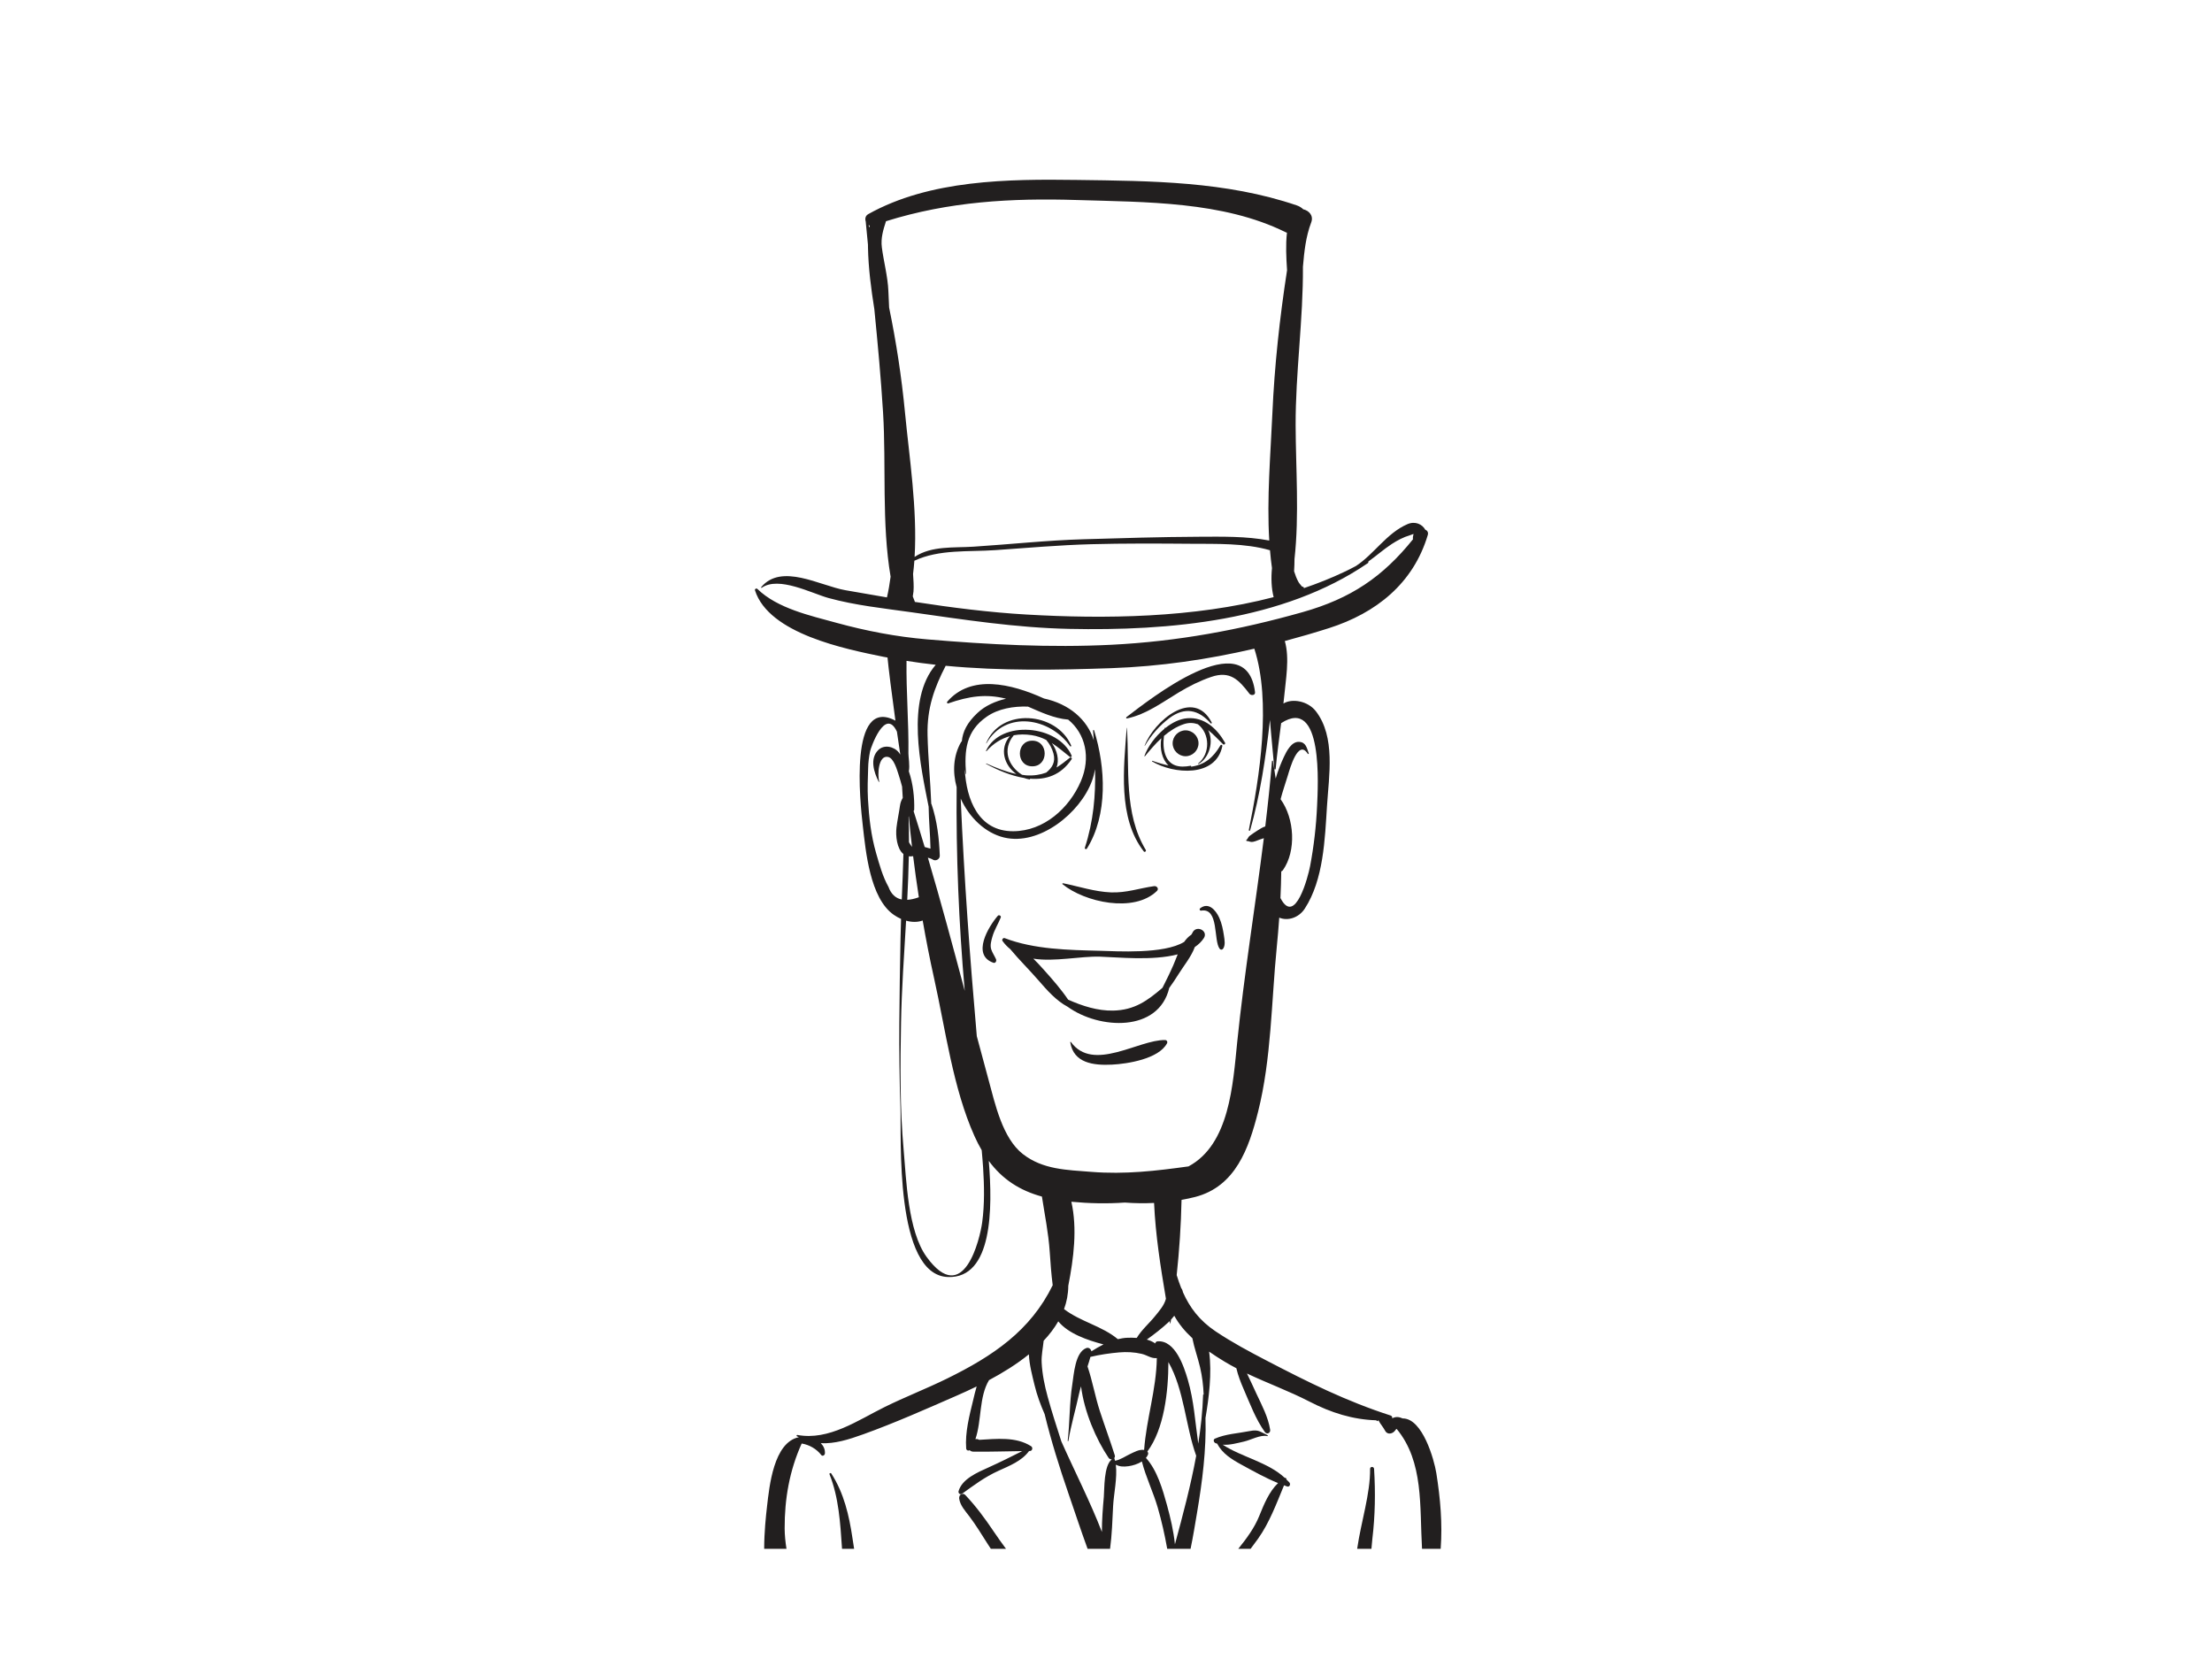 <?xml version="1.0" encoding="utf-8"?>
<!-- Generator: Adobe Illustrator 17.0.0, SVG Export Plug-In . SVG Version: 6.00 Build 0)  -->
<!DOCTYPE svg PUBLIC "-//W3C//DTD SVG 1.1//EN" "http://www.w3.org/Graphics/SVG/1.1/DTD/svg11.dtd">
<svg version="1.1" id="Layer_1" xmlns="http://www.w3.org/2000/svg" xmlns:xlink="http://www.w3.org/1999/xlink" x="0px" y="0px"
	 width="800px" height="600px" viewBox="0 0 800 600" enable-background="new 0 0 800 600" xml:space="preserve">
<g>
	<path fill="#221F1F" d="M283.782,552.816c-0.044-10.756,1.753-21.01,6.161-30.747c2.781,0.458,5.371,1.952,7.088,4.167
		c0.454,0.584,1.261,0.038,1.307-0.542c0.118-1.46-0.489-2.74-1.485-3.748c5.045,0.269,10.054-1.306,15.439-3.244
		c11.359-4.088,22.608-9.096,33.677-13.933c2.292-1.001,4.739-2.115,7.252-3.343c-0.517,1.697-0.892,3.419-1.258,4.919
		c-1.373,5.615-2.975,11.721-2.532,17.501c0.052,0.685,0.744,0.952,1.242,0.622c0.336,0.332,0.796,0.556,1.417,0.543
		c5.876,0.085,11.752-0.152,17.626-0.204c-4.08,2.058-8.154,4.077-12.332,5.965c-3.817,1.724-9.491,4.107-10.716,8.56
		c-0.18,0.656,0.604,1.382,1.22,0.939c4.432-3.184,8.187-6.047,13.234-8.344c3.951-1.799,8.422-3.529,11.047-7.14
		c0.085,0.001,0.167-0.001,0.249-0.001c0.963,0.003,1.247-1.259,0.476-1.753c-5.48-3.5-12.477-2.65-18.783-2.297
		c-0.063-0.034-0.126-0.068-0.188-0.101c-0.353-0.19-0.766-0.237-1.151-0.17c2.305-6.739,1.242-15.209,4.917-21.319
		c4.971-2.649,9.991-5.749,14.419-9.334c0.161,3.853,1.271,7.9,2.04,11.105c0.872,3.64,2.171,7.13,3.661,10.545
		c2.352,9.655,5.316,19.129,8.595,28.643c2.237,6.496,4.476,13.306,6.932,20.036h8.132c0.689-5.12,0.842-10.381,1.102-15.489
		c0.219-4.293,1.578-10.245,0.976-14.923c1.354,0.677,2.699,0.811,4.599,0.539c1.515-0.217,3.363-0.766,4.826-1.708
		c1.417,5.615,4.11,11.065,5.721,16.624c1.438,4.957,2.551,9.926,3.44,14.957h8.452c0.913-4.402,1.624-8.828,2.338-13.051
		c1.884-11.136,3.399-22.822,3.055-34.238c1.219-7.279,2.39-16.18,1.304-24.028c1.769,1.24,3.661,2.457,5.663,3.666
		c1.376,0.83,2.778,1.601,4.198,2.343c0.601,2.605,1.567,5.104,2.65,7.591c2.264,5.193,4.35,10.863,7.656,15.482
		c0.717,0.997,2.106,0.375,1.92-0.809c-0.722-4.617-3.003-8.85-4.966-13.05c-1.132-2.42-2.226-4.889-3.418-7.302
		c7.449,3.527,15.253,6.362,22.573,10.142c7.889,4.076,15.687,6.519,24.252,6.783c0.003,0.029,0.003,0.056,0.005,0.085
		c0.058,0.278,0.481,0.267,0.547,0c0.005-0.02,0.024-0.037,0.033-0.056c0.049,0.001,0.096,0.007,0.145,0.007
		c0.687,1.314,1.712,2.417,2.42,3.771c0.779,1.488,2.644,1.12,3.5,0c0.35-0.459,0.484-0.655,0.648-0.708
		c9.863,11.855,8.288,28.14,9.185,43.373h6.743c0.684-9.102-0.126-18.323-1.575-27.392c-0.763-4.78-4.963-19.822-12.16-19.76
		c-0.64-0.268-1.307-0.502-2.001-0.502c-0.697,0.001-1.274,0.195-1.807,0.461c0.101-0.398-0.046-0.85-0.555-1.014
		c-16.029-5.154-29.958-12.113-44.814-19.842c-6.322-3.288-12.548-6.612-18.474-10.581c-5.879-3.936-9.368-8.66-11.788-14.08
		c-0.104-0.577-0.32-1.117-0.67-1.601c-0.604-1.509-1.138-3.071-1.63-4.68c0.96-9.01,1.569-18.04,1.755-27.202
		c1.66-0.302,3.311-0.637,4.93-1.056c14.621-3.78,19.434-17.656,22.742-30.787c4.84-19.202,4.807-39.971,6.771-59.602
		c0.355-3.547,0.643-7.086,0.894-10.625c3.027,1.279,7.041,0.114,9.245-3.285c6.787-10.465,7.26-25.065,8.026-37.131
		c0.697-10.986,3.125-24.89-3.99-34.191c-2.896-3.783-8.646-4.777-11.769-2.833c0.071-0.704,0.161-1.406,0.227-2.111
		c0.585-6.403,2.086-14.208,0.274-20.493c5.324-1.431,10.634-2.964,15.933-4.651c17.03-5.421,30.527-16.129,35.769-33.683
		c0.295-0.991-0.202-1.676-0.913-1.94c-1.061-1.932-3.61-3.211-6.442-1.991c-7.517,3.238-12.07,10.86-18.654,15.149
		c-1.299,0.678-2.592,1.363-3.919,1.995c-0.126,0.046-0.246,0.107-0.374,0.15c-0.011,0.004,0.008,0.01,0.003,0.016
		c-4.676,2.21-9.518,4.143-14.492,5.826c-0.033-0.171-0.06-0.376-0.23-0.446c-0.213-0.087-0.35-0.123-0.484-0.149
		c-0.375-0.517-0.902-1.004-1.236-1.592c-0.708-1.24-1.181-2.572-1.608-3.925c0.115-1.545,0.131-3.076,0.153-4.442
		c1.753-15.946,0.454-32.861,0.405-48.376c-0.057-18.821,2.764-38.27,2.641-57.304c0.468-5.427,1.025-10.86,2.992-16.022
		c0.941-2.475-0.809-4.292-2.899-4.765c-0.577-0.575-1.326-1.065-2.305-1.399c-25.668-8.728-52.619-8.842-79.452-9.209
		c-24.892-0.342-53.234-0.105-75.558,12.37c0.003,0.004,0.006,0.007,0.008,0.011c-0.995,0.513-1.238,1.649-0.913,2.64
		c0.257,2.788,0.539,5.573,0.809,8.359c0.003,0.347,0.008,0.694,0.014,1.042c0.142,7.391,1.105,14.855,2.297,22.33
		c1.231,12.432,2.385,24.874,3.156,37.377c1.162,18.893-0.55,40.159,2.729,59.36c-0.336,2.518-0.755,5.029-1.326,7.49
		c-5.059-0.846-10.087-1.724-15.064-2.607c-9.191-1.631-23.049-9.881-30.415-1.106c-0.104,0.125,0.036,0.347,0.186,0.241
		c6.136-4.337,18.121,2.04,24.156,3.694c9.729,2.665,19.918,3.731,29.882,5.135c19.1,2.692,37.719,5.608,57.07,6.029
		c36.171,0.786,77.565-2.859,108.087-23.76c0.235-0.16,0.257-0.398,0.2-0.608c2.857-2.008,5.523-4.402,8.471-6.325
		c2.012-1.313,4.216-2.49,6.53-3.157c1.674-0.482,1.397-0.947,1.143,0.486c-0.063,0.358-0.044,0.664,0.008,0.96
		c-10.943,13.589-22.425,21.409-39.912,26.346c-22.871,6.46-45.277,10.6-69.088,11.801c-22.182,1.118-44.601-0.082-66.709-1.951
		c-11.162-0.943-22.081-3.045-32.862-6.002c-9.508-2.607-21.329-5.208-28.526-12.227c-0.367-0.357-1.042-0.004-0.878,0.51
		c5.037,15.765,32.816,21.237,46.526,24.037c0.459,0.094,0.935,0.156,1.397,0.246c0.353,3.795,1.583,13.557,2.863,22.83
		c-16.937-8.979-12.737,29.83-11.799,37.998c1.056,9.177,2.557,26.203,11.189,32.218c0.864,0.603,1.756,1.099,2.652,1.493
		c-0.079,2.309-0.15,4.62-0.192,6.935c-0.375,20.448-0.785,40.921-0.03,61.365c0.377,10.189-2.27,60.577,17.2,61.217
		c16.111,0.529,16.177-24.727,14.744-42.002c4.922,6.668,11.167,10.692,19.223,12.908c1.014,6.635,2.365,13.168,2.817,19.938
		c0.276,4.102,0.566,8.128,1.077,12.12c-8.039,16.435-21.523,25.577-38.326,33.818c-7.375,3.616-15.048,6.587-22.417,10.217
		c-9.617,4.74-20.207,12.239-31.566,10.12c-0.281-0.052-0.479,0.328-0.202,0.48c0.243,0.134,0.481,0.208,0.725,0.33
		c-9.163,1.851-10.692,17.827-11.528,25.023c-0.402,3.441-1.025,9.26-1.034,15.339h8.067
		C284.058,557.688,283.793,555.238,283.782,552.816z M314.386,82.317c-0.085-0.294-0.167-0.589-0.251-0.884
		c0.134,0.075,0.279,0.126,0.429,0.165C314.498,81.834,314.44,82.075,314.386,82.317z M371.229,222.255
		c-13.336-0.773-26.918-2.484-40.374-4.569c-0.022-0.067-0.003-0.126-0.033-0.195c-0.243-0.58-0.473-1.199-0.705-1.807
		c0.098-0.752,0.246-1.58,0.262-1.77c0.156-2.074-0.027-4.236-0.158-6.34c0.194-1.578,0.355-3.168,0.47-4.777
		c9.032-4.207,19.524-3.158,29.256-3.834c11.558-0.802,23.09-1.828,34.678-2.141c11.988-0.325,24.016-0.254,36.004-0.159
		c9.223,0.074,19.587-0.29,28.678,2.344c0.183,2.166,0.421,4.313,0.719,6.44c-0.353,3.592-0.216,7.336,0.604,10.515
		C431.652,223.519,399.497,223.894,371.229,222.255z M460.164,149.679c-0.643,14.556-2.04,30.511-1.118,45.813
		c-8.414-1.604-17.044-1.404-25.643-1.367c-13.817,0.06-27.697,0.503-41.509,0.904c-13.295,0.384-26.538,1.836-39.805,2.687
		c-7.186,0.462-15.157-0.384-21.312,3.7c1.031-17.344-1.936-36.149-3.475-52.207c-1.244-12.991-3.177-25.547-5.742-37.98
		c-0.093-1.982-0.186-3.969-0.268-5.961c-0.211-5.213-1.69-10.651-2.357-15.765c-0.445-3.411,0.514-6.43,1.501-9.492
		c22.682-7.107,45.219-8.417,69.113-7.667c24.785,0.777,52.709,0.429,75.372,11.623c0.178,0.088,0.344,0.129,0.519,0.198
		c-0.487,4.487-0.26,9.025,0.044,13.567C462.816,114.949,460.932,132.315,460.164,149.679z M408.579,525.931
		c-1.239,0.571-3.528,2.104-5.319,2.372c-0.063-0.267-0.101-0.552-0.183-0.807c-0.019-0.063-0.093-0.077-0.158-0.089
		c0.262-0.262,0.399-0.643,0.249-1.114c-1.692-5.333-3.629-10.563-5.37-15.882c-1.734-5.298-2.682-10.94-4.482-16.217
		c0.386-1.146,0.728-2.3,1.05-3.454c3.421-0.82,7.101-1.341,10.391-1.627c2.682-0.232,5.518-0.098,8.127,0.521
		c2.147,0.51,3.35,1.727,5.499,1.549c-0.169,11.323-3.787,22.041-4.597,33.203C411.961,524.118,410.205,525.179,408.579,525.931z
		 M387.472,434.628c6.256,0.601,12.805,0.757,19.341,0.294c3.525,0.268,7.058,0.315,10.574,0.14
		c0.525,11.728,2.354,23.146,4.285,34.646c-0.003,0.016-0.005,0.031-0.011,0.048c-0.629,2.391-2.442,4.411-3.957,6.284
		c-2.135,2.642-4.851,4.933-6.584,7.836c-1.176-0.083-2.324-0.094-3.322-0.059c-1.214,0.044-2.376,0.245-3.514,0.511
		c-5.696-4.763-13.511-6.318-19.456-10.872c0.976-2.657,1.512-5.473,1.537-8.449C388.327,454.941,389.654,444.348,387.472,434.628z
		 M424.933,558.522c-0.503-4.84-1.627-9.659-2.896-14.258c-1.526-5.519-3.544-12.583-7.594-16.993
		c0.312-0.38,0.585-0.785,0.757-1.244c0.142-0.383,0.008-0.773-0.238-1.075c6.065-8.131,7.591-21.646,7.607-32.34
		c5.707,10.002,6.18,23.122,10.049,33.88C430.651,537.262,427.796,547.92,424.933,558.522z M431.236,483.986
		c0.681,3.529,1.958,6.977,2.781,10.486c0.777,3.311,1.165,6.605,1.302,9.911c-0.074-0.07-0.194-0.075-0.2,0.059
		c-0.183,5.932-0.828,11.817-1.753,17.668c-1.129-7.763-1.537-15.504-3.793-23.165c-1.403-4.761-4.534-14.322-10.957-13.838
		c-0.446,0.034-0.752,0.379-0.812,0.764c-0.878-0.627-1.911-1.087-3.049-1.397c2.77-1.958,5.461-4.076,7.908-6.334
		c0.115-0.105,0.235-0.23,0.356-0.35c0.044,0.268,0.09,0.533,0.134,0.801c0.014,0.083,0.156,0.085,0.17,0
		c0.068-0.437,0.115-0.872,0.18-1.308c0.388-0.423,0.79-0.902,1.192-1.429C426.311,478.801,428.523,481.477,431.236,483.986z
		 M338.418,240.428c-10.949,12.741-5.406,36.855-2.565,51.32c0.068,5.066,0.577,10.109,0.675,15.175
		c-0.697-0.211-1.403-0.402-2.105-0.595c-1.302-4.35-2.642-8.686-4.014-13.009c0.126-0.125,0.219-0.279,0.224-0.477
		c0.123-4.376-0.399-9.411-1.941-13.895c0.416-2.103-0.167-5.306-0.15-6.433c0.159-11.159-0.842-22.288-0.684-33.502
		C331.347,239.564,334.869,240.038,338.418,240.428z M328.687,309.689c0.468,0.059,0.968,0.062,1.529-0.042
		c0.011-0.001,0.016-0.011,0.027-0.014c0.61,4.97,1.301,9.926,2.07,14.873c-1.551,0.56-2.948,0.868-4.198,0.93
		C328.383,320.184,328.591,314.933,328.687,309.689z M328.605,295.567c0.022-0.141,0.041-0.294,0.063-0.444
		c0.344,3.732,0.749,7.457,1.179,11.176c-0.394-0.544-0.785-1.089-1.102-1.693C328.75,301.589,328.7,298.577,328.605,295.567z
		 M321.326,320.747c-2.097-3.739-3.279-8.08-4.462-12.177c-1.843-6.371-2.59-12.987-2.956-19.587
		c-0.205-3.697-0.057-7.435,0.066-11.133c0.044-2.09,0.287-4.162,0.724-6.212c0.191-1.046,5.423-16.115,9.688-7.026
		c0.426,3.008,0.845,5.857,1.222,8.299c-0.191-0.263-0.355-0.55-0.561-0.8c-1.755-2.15-5.31-2.95-7.44-0.815
		c-3.117,3.13-1.548,8.009,0.197,11.435c0.057,0.111,0.241,0.034,0.202-0.083c-0.719-2.142-0.424-9.726,3.221-8.879
		c2.056,0.48,3.177,4.66,3.73,6.295c0.481,1.425,0.886,2.915,1.291,4.413c0.112,1.366,0.164,2.73,0.244,4.096
		c-0.512,0.87-0.848,1.72-0.995,2.789c-0.375,2.677-0.968,5.307-1.28,7.996c-0.328,2.822,0.098,7.577,2.513,9.514
		c-0.139,5.477-0.372,10.958-0.596,16.446C323.885,324.866,322.277,323.352,321.326,320.747z M355.224,442.069
		c-0.799,5.899-6.68,31.019-20.109,12.502c-6.803-9.382-7.347-28.083-8.288-38.568c-1.381-15.366-1.242-30.843-0.949-46.253
		c0.23-12.181,1.099-24.471,1.821-36.774c2.141,0.593,4.233,0.586,5.999-0.064c1.217,6.991,2.579,13.962,4.129,20.909
		c4.129,18.505,6.817,39.687,14.599,57.051c0.82,1.833,1.695,3.527,2.62,5.112c0.169,2.064,0.372,4.123,0.503,6.193
		C355.965,428.803,356.113,435.487,355.224,442.069z M369.938,417.385c-7.399-5.764-10.057-18.211-12.392-26.763
		c-1.441-5.279-2.857-10.573-4.271-15.872c-2.513-28.599-4.591-57.169-5.822-85.924c3.071,6.788,8.821,12.42,15.666,14.067
		c12.854,3.094,27.566-8.931,31.777-20.389c0.539-1.47,0.9-2.908,1.165-4.325c0.188,9.491-0.544,18.62-3.708,28.415
		c-0.145,0.45,0.503,0.692,0.741,0.312c7.64-12.217,6.776-29.45,2.603-42.758c-0.063-0.193-0.383-0.168-0.367,0.049
		c0.09,1.193,0.167,2.357,0.246,3.527c-2.332-7.539-8.961-13.158-17.987-15.102c-11.982-5.446-26.426-8.792-35.003,1.148
		c-0.224,0.258-0.019,0.753,0.361,0.621c7.531-2.622,13.71-3.525,20.91-1.69c-3.894,0.89-7.574,2.553-10.317,5.124
		c-3.823,3.583-5.351,6.799-5.69,10.317c-0.085,0.071-0.183,0.094-0.252,0.212c-2.855,4.945-3.125,10.833-1.613,16.36
		c-0.241,24.323,0.779,49.258,2.926,73.64c-4.279-16.099-8.616-32.205-13.328-48.17c0.637,0.176,1.258,0.384,1.807,0.722
		c1.05,0.647,2.54-0.183,2.497-1.431c-0.23-6.288-0.979-12.637-2.98-18.626c-0.019-0.059-0.071-0.082-0.104-0.127
		c-0.312-8.314-1.162-16.595-1.345-24.919c-0.213-9.754,2.447-17.05,6.56-25.016c19.94,1.891,40.538,1.539,59.999,0.857
		c17.601-0.617,34.722-3.124,51.626-7.043c6.193,19.143,1.92,46.455-1.993,65.568c-0.06,0.302,0.38,0.43,0.465,0.129
		c3.692-12.976,5.666-26.488,7.194-39.923c0.435,5.9,1.075,11.754,1.573,17.682c0.025,0.31,0.454,0.309,0.481,0
		c0.503-5.517,1.277-11.016,1.977-16.523c15.307-9.947,13.319,22.782,13,29.93c-0.328,7.323-1.17,14.625-2.535,21.823
		c-0.692,3.635-5.365,21.685-10.642,11.627c-0.022-0.041-0.055-0.06-0.076-0.098c0.156-3.224,0.249-6.445,0.295-9.664
		c0.227-0.082,0.443-0.224,0.61-0.462c4.878-6.948,4.206-18.686-0.853-25.654c0.771-2.925,1.805-5.877,2.636-8.627
		c0.725-2.393,3.716-13.257,7.192-7.796c0.115,0.181,0.438,0.066,0.358-0.152c-0.725-1.997-1.006-4.066-3.566-4.163
		c-2.672-0.102-4.441,3.358-5.373,5.34c-1.156,2.451-2.215,5.155-3.024,7.938c-0.304-2.114-0.61-4.226-0.99-6.339
		c-0.038-0.206-0.331-0.138-0.345,0.046c-0.64,7.887-1.482,15.749-2.428,23.597c-1.012,0.319-2.012,0.973-2.814,1.479
		c-0.984,0.621-1.922,1.269-2.855,1.959c-0.522,0.388-0.64,1.103-1.091,1.403c-0.183,0.12-0.137,0.473,0.12,0.448
		c0.468-0.044,1.045,0.282,1.559,0.319c0.984,0.07,2.136-0.51,3.032-0.838c0.465-0.169,0.993-0.332,1.529-0.511
		c-3.076,24.586-7.102,49.049-9.623,73.698c-1.569,15.361-2.753,37.05-17.626,45.006c-11.629,1.613-22.925,2.953-35.198,1.972
		C385.921,423.119,377.209,423.046,369.938,417.385z M356.884,259.182c4.2-2.907,9.688-3.813,14.887-3.634
		c4.755,2.052,9.401,4.263,14.547,4.705c6.259,5.101,8.258,13.746,4.588,22.297c-4.194,9.777-13.382,18.018-24.427,18.076
		c-12.636,0.066-16.983-11.487-17.561-22.354c0.109,0.539,0.219,1.088,0.334,1.653c0.013,0.073,0.134,0.056,0.129-0.018
		C348.741,271.462,349.277,264.448,356.884,259.182z M377.45,484.897c2.062-2.185,3.853-4.523,5.288-7.013
		c3.599,4.389,10.353,6.769,16.355,8.341c-1.499,0.742-2.948,1.593-4.364,2.499c-0.181-0.816-0.954-1.513-1.843-1.184
		c-4.061,1.505-4.509,9.545-5.064,13.05c-1.08,6.82-0.875,13.683-1.676,20.484c-0.016,0.146,0.235,0.181,0.257,0.036
		c0.911-5.619,2.603-11.245,3.801-16.822c0.211-0.977,0.489-1.935,0.766-2.89c1.162,9.198,5.414,19.09,9.959,25.839
		c0.29,0.429,0.755,0.587,1.195,0.544c-2.986,2.236-2.658,10.755-2.915,13.6c-0.364,4.067-0.7,8.392-0.689,12.674
		c-4.249-11.003-9.803-21.803-14.665-32.728c-1.72-5.36-3.47-10.721-4.949-16.144c-1.113-4.08-1.961-8.145-2.179-12.377
		C376.589,490.103,377.207,487.508,377.45,484.897z"/>
	<path fill="#221F1F" d="M431.187,337.508c-0.074,0.186-0.211,0.342-0.306,0.518c-1.044,0.675-1.884,1.587-2.606,2.617
		c-7.279,4.523-24.651,3.366-30.431,3.223c-11.392-0.284-23.773-0.477-34.481-4.575c-0.561-0.214-1.135,0.543-0.79,1.028
		c0.834,1.179,1.788,2.133,2.811,2.955c0.006,0.005,0.003,0.015,0.008,0.022c3.251,3.909,6.891,7.462,10.219,11.305
		c3.019,3.486,6.377,7.316,10.53,9.517c11.465,8.258,32.898,9.304,36.734-6.813c1.198-1.635,2.324-3.333,3.44-5.119
		c1.805-2.894,4.55-6.213,5.8-9.673c1.315-0.886,2.437-1.944,3.27-3.235C437.129,336.576,432.472,334.303,431.187,337.508z
		 M424.356,349.043c-1.203,2.773-2.559,5.487-3.924,8.195c-5.412,4.646-10.098,8.095-17.848,8.258
		c-5.605,0.118-11.148-1.668-16.275-3.954c-2.595-3.819-5.734-7.401-8.78-10.789c-1.242-1.38-2.486-2.769-3.815-4.04
		c7.744,1.206,16.964-0.932,24.129-0.72c6.513,0.194,18.95,1.549,28.085-0.834C425.382,346.491,424.884,347.828,424.356,349.043z"/>
	<path fill="#221F1F" d="M421.389,376.14c-9.642-0.174-26.048,11.766-34.077,0.72c-0.087-0.123-0.262-0.046-0.238,0.101
		c1.203,7.554,8.405,8.409,15.094,8.078c5.617-0.279,16.912-2.064,19.901-7.714C422.349,376.796,422.002,376.151,421.389,376.14z"/>
	<path fill="#221F1F" d="M407.6,259.83c6.956-1.438,12.83-5.876,18.837-9.48c3.689-2.212,7.558-4.151,11.632-5.537
		c6.784-2.309,9.942,1.004,13.793,6.077c0.563,0.745,2.185,0.664,2.037-0.552c-3.076-25.327-38.449,2.883-46.502,9.013
		C407.162,259.528,407.293,259.893,407.6,259.83z"/>
	<path fill="#221F1F" d="M429.352,259.764c-2.726,0.221-5.442,1.595-7.864,3.51c-0.008-0.104-0.145-0.168-0.202-0.06
		c-0.065,0.12-0.112,0.253-0.175,0.376c-3.311,2.736-6.016,6.475-7.219,9.819c-0.036,0.1,0.115,0.19,0.183,0.107
		c1.848-2.25,3.779-4.524,5.928-6.516c-0.643,3.722,0.279,7.711,2.614,9.838c-2.015-0.424-4-1.018-5.813-1.68
		c-0.145-0.052-0.227,0.167-0.101,0.241c7.667,4.573,23.043,5.915,25.373-5.559c0.082-0.403-0.457-0.663-0.678-0.286
		c-2.663,4.524-5.767,7.071-10.673,7.734c0.191-0.101,0.046-0.371-0.145-0.334c-3.902,0.743-7.468,0.256-9.051-3.821
		c-0.804-2.067-0.864-4.609-0.561-6.98c2.125-1.818,4.471-3.343,7.191-4.256c1.821-0.611,3.497-0.507,5.053,0.026
		c4.427,3.366,4.547,10.716,0.112,14.208c-0.101,0.079,0.027,0.231,0.131,0.172c4.017-2.25,5.565-8.269,3.492-12.245
		c1.963,1.545,3.727,3.507,5.368,5.085c0.378,0.362,0.982-0.1,0.722-0.558C440.134,263.473,435.551,259.262,429.352,259.764z"/>
	<path fill="#221F1F" d="M356.783,271.667c2.467-2.785,5.299-4.551,8.452-5.414c-3.883,4.467-2.119,10.519,2.332,13.669
		c-3.743-0.77-7.402-2.264-10.817-3.788c-0.101-0.045-0.189,0.095-0.088,0.15c4.151,2.238,8.961,4.293,13.702,5.079
		c0.645,0.227,1.31,0.419,2.012,0.526c0.178,0.029,0.244-0.198,0.08-0.267c5.737,0.468,11.214-1.196,15.113-7.047
		c0.287-0.431-0.32-0.804-0.67-0.517c-1.646,1.355-3.205,2.535-4.791,3.521c1.053-2.662,0.227-6.222-1.706-8.838
		c2.248,1.438,4.304,3.216,6.511,4.981c0.369,0.295,0.823-0.062,0.637-0.489c-4.772-11.043-25.665-13.076-30.94-1.699
		C356.564,271.64,356.696,271.766,356.783,271.667z M373.124,265.876c1.949,0.298,3.656,0.916,5.245,1.716
		c1.222,1.416,2.13,3.072,2.625,4.902c0.845,3.138-0.489,5.198-2.625,6.932c-2.125,0.774-4.43,1.162-7.172,0.996
		c-0.528-0.031-1.05-0.149-1.575-0.216c-5.012-3.202-7.246-9.128-2.981-14.286C368.675,265.55,370.832,265.527,373.124,265.876z"/>
	<path fill="#221F1F" d="M356.753,268.845c6.937-12.176,23.073-9.231,30.24,1.017c0.18,0.258,0.536,0.04,0.416-0.243
		c-5.291-12.302-25.49-13.782-30.754-0.816C356.63,268.862,356.723,268.899,356.753,268.845z"/>
	<path fill="#221F1F" d="M422.962,259.682c5.472-4.095,10.552-3.071,14.881,1.921c0.194,0.226,0.522-0.062,0.394-0.305
		c-6.637-12.792-20.979-0.394-24.279,8.43c-0.019,0.048,0.055,0.076,0.079,0.034C416.312,265.889,419.363,262.377,422.962,259.682z"
		/>
	<path fill="#221F1F" d="M384.28,319.785c7.996,6.527,25.86,10.521,34.148,2.436c0.82-0.8-0.057-1.869-1.012-1.736
		c-5.39,0.748-10.049,2.481-15.663,2.259c-5.792-0.231-11.608-2.158-17.271-3.306C384.3,319.401,384.105,319.643,384.28,319.785z"/>
	<path fill="#221F1F" d="M414.387,307.401c-8.009-13.261-5.865-29.35-6.814-44.127c-0.003-0.056-0.082-0.056-0.088,0
		c-1.069,14.356-3.284,32.529,6.196,44.67C413.998,308.351,414.644,307.827,414.387,307.401z"/>
	<path fill="#221F1F" d="M361.94,331.819c0.232-0.591-0.659-1.082-1.061-0.617c-3.361,3.876-9.598,14.176-1.63,16.989
		c0.796,0.282,1.25-0.648,0.976-1.269c-0.53-1.202-1.288-2.272-1.717-3.52c-0.519-1.511,0.017-3.276,0.438-4.737
		C359.635,336.275,361.029,334.127,361.94,331.819z"/>
	<path fill="#221F1F" d="M440.949,331.896c-1.225-2.687-3.831-5.759-6.861-3.423c-0.424,0.328-0.18,0.949,0.364,0.86
		c6.453-1.064,4.378,10.749,6.634,13.777c0.342,0.46,0.924,0.476,1.263,0c0.9-1.258,0.531-3.232,0.317-4.644
		C442.332,336.232,441.889,333.96,440.949,331.896z"/>
	<path fill="#221F1F" d="M373.34,277.151c5.98,0,5.98-9.275,0-9.275S367.36,277.151,373.34,277.151z"/>
	<path fill="#221F1F" d="M428.78,264.137c-2.551,0-4.681,2.13-4.681,4.681c0,2.551,2.13,4.681,4.681,4.681
		c2.551,0,4.681-2.13,4.681-4.681C433.462,266.267,431.332,264.137,428.78,264.137z"/>
	<path fill="#221F1F" d="M359.386,553.884c-3.144-4.685-6.382-9.078-10.273-13.195c-0.416-0.442-0.892-0.489-1.299-0.324
		c-0.517,0.127-0.823,0.604-0.897,1.128c-0.03,0.159-0.041,0.32-0.019,0.485c0.353,2.513,2.188,4.461,3.678,6.43
		c2.39,3.161,4.397,6.484,6.527,9.826c0.405,0.633,0.826,1.273,1.244,1.91h5.483C362.309,558.086,360.814,556.011,359.386,553.884z"
		/>
	<path fill="#221F1F" d="M447.848,560.144h4.452c0.905-1.21,1.816-2.416,2.693-3.648c4.099-5.744,6.675-12.748,9.398-19.312
		c0.377,0.131,0.746,0.301,1.124,0.421c0.889,0.282,1.326-0.815,0.831-1.426c-0.331-0.407-0.738-0.727-1.102-1.099
		c0.079-0.361-0.205-0.722-0.58-0.58c-6.016-5.667-15.534-7.498-22.461-12c2.595,0.193,5.267-0.587,7.807-1.166
		c2.332-0.532,5.939-2.54,8.293-1.94c0.186,0.048,0.32-0.235,0.134-0.319c-2.729-1.226-3.115-2.183-6.522-1.501
		c-4.08,0.818-8.696,1.027-12.502,2.726c-0.788,0.351-0.419,1.395,0.216,1.639c0.189,0.073,0.38,0.111,0.569,0.169
		c1.909,3.58,5.05,5.57,8.868,7.654c4.214,2.3,8.627,4.776,13.161,6.612c-3.279,3.15-5.122,7.759-6.809,11.916
		C453.645,552.661,450.823,556.439,447.848,560.144z"/>
	<path fill="#221F1F" d="M308.315,556.339c-1.23-8.283-3.076-16.322-7.67-23.429c-0.208-0.317-0.793-0.115-0.64,0.269
		c3.369,8.49,3.888,17.601,4.506,26.633c0.008,0.108,0.011,0.223,0.019,0.331h4.378
		C308.703,558.859,308.498,557.585,308.315,556.339z"/>
	<path fill="#221F1F" d="M495.511,531.238c0.109,8.964-3.27,19.151-4.673,28.906h5.157c0.093-1.198,0.194-2.39,0.333-3.56
		c1.014-8.462,1.149-16.847,0.626-25.346C496.898,530.317,495.5,530.3,495.511,531.238z"/>
</g>
</svg>
